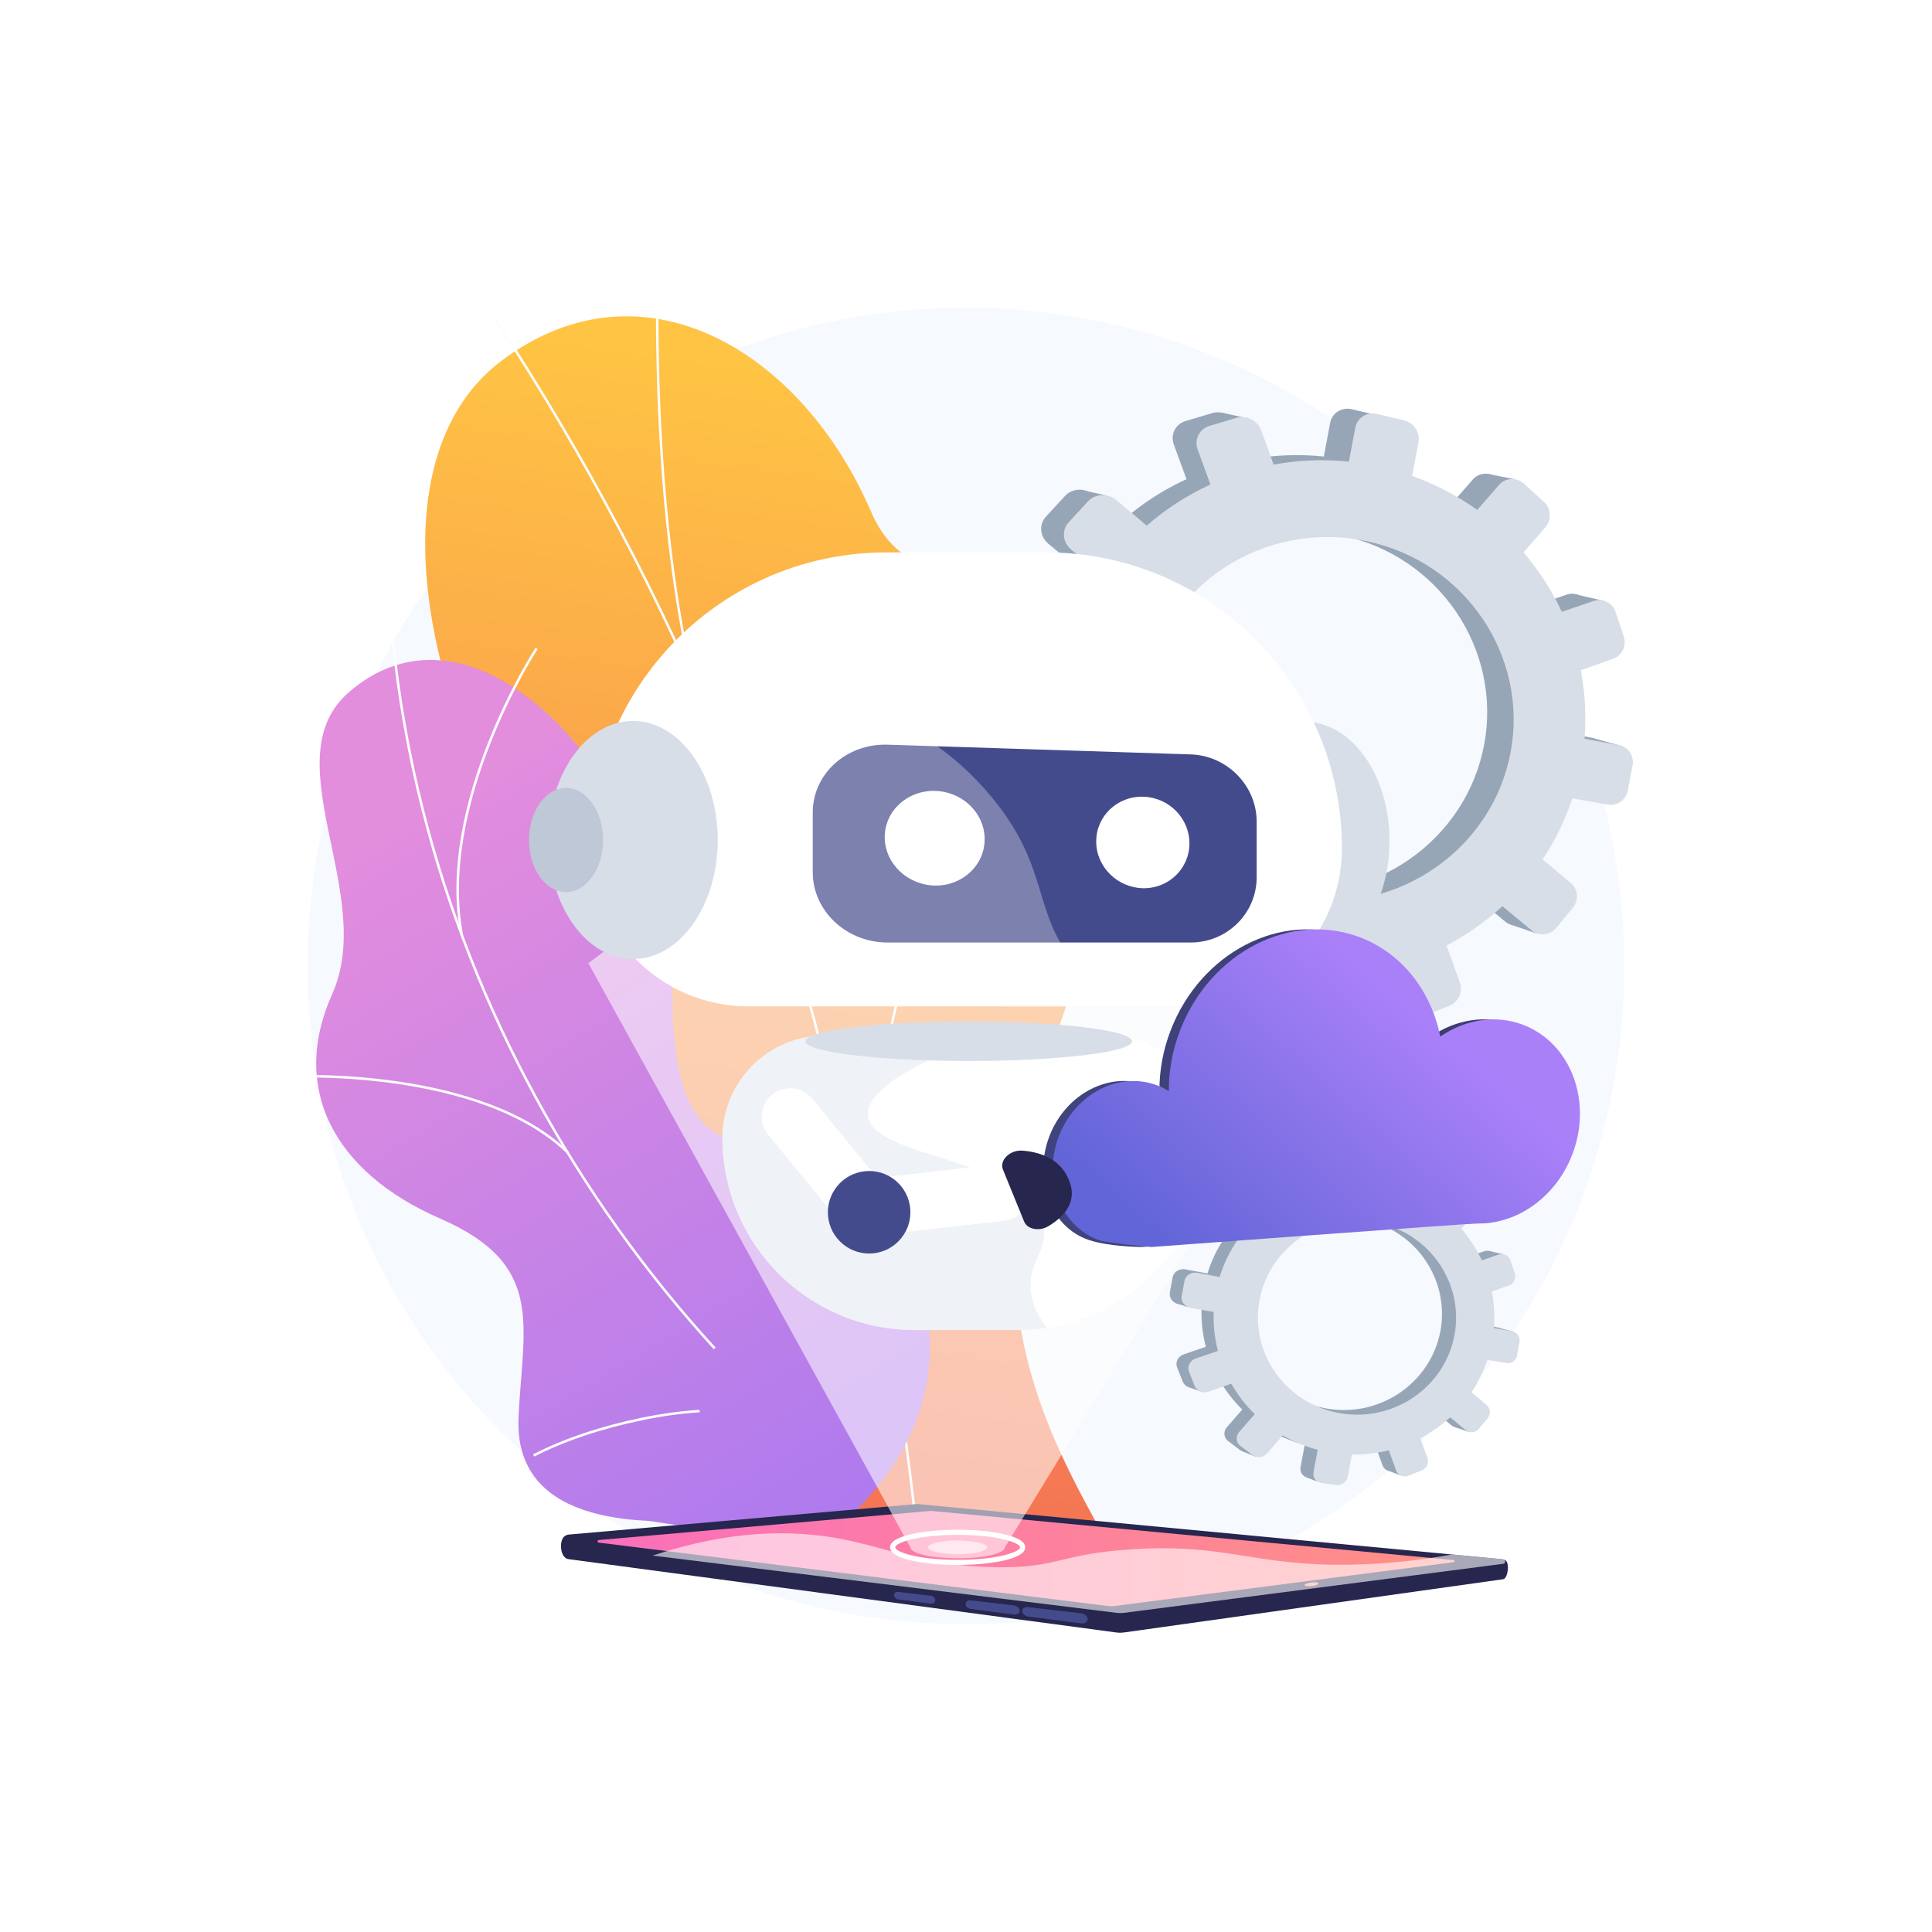 <svg width="452" height="452" viewBox="0 0 452 452" fill="none" xmlns="http://www.w3.org/2000/svg">
<g opacity="0.6" filter="url(#filter0_f)">
<circle cx="226" cy="226" r="154" fill="#F0F5FB"/>
</g>
<g clip-path="url(#clip0)">
<path d="M174.403 344.927C172.052 350.499 167.666 358.242 162.998 367.171H262.485C247.283 339.072 227.413 310.137 242.897 255.285C250.165 229.549 272.635 182.891 256.743 156.25C238.647 125.891 214.109 143.682 203.756 119.652C187.559 82.093 150.362 59.725 117.425 84.331C84.93 108.598 96.255 178.471 153.832 248.368C189.458 303.197 186.689 315.8 174.403 344.927Z" fill="url(#paint0_linear)"/>
<g style="mix-blend-mode:soft-light">
<g style="mix-blend-mode:soft-light">
<g style="mix-blend-mode:soft-light">
<path d="M214.424 361.406C213.283 348.51 211.542 336.393 209.7 323.576L209.089 319.304C207.823 313.189 206.738 307.119 205.687 301.253C203.325 288.006 201.098 275.494 196.905 262.473C196.758 261.693 196.645 260.936 196.521 260.134C196.091 257.274 195.65 254.313 193.571 251.724L193.514 251.611C176.605 181.987 145.037 114.679 99.701 51.575L100.165 51.236C145.534 114.385 177.125 181.738 194.068 251.419C196.204 254.121 196.667 257.274 197.086 260.055C197.21 260.846 197.323 261.592 197.47 262.326C201.652 275.347 203.89 287.882 206.264 301.151C207.303 307.017 208.388 313.076 209.654 319.202L210.276 323.497C212.118 336.326 213.848 348.442 215.001 361.35L214.424 361.406Z" fill="#FCFDFE"/>
</g>
<g style="mix-blend-mode:soft-light">
<path d="M204.704 298.902C199.245 265.604 211.113 223.388 222.031 193.843C233.854 161.845 247.135 137.397 247.27 137.16L247.779 137.431C247.643 137.68 234.374 162.094 222.574 194.058C211.678 223.535 199.833 265.638 205.281 298.8L204.704 298.902Z" fill="#FCFDFE"/>
</g>
<g style="mix-blend-mode:soft-light">
<path d="M161.278 157.042C153.513 122.037 153.468 83.495 153.457 70.835C153.457 68.405 153.457 66.812 153.4 66.507L153.966 66.405C154.033 66.744 154.033 68.01 154.033 70.835C154.045 83.483 154.09 121.969 161.832 156.917L161.278 157.042Z" fill="#FCFDFE"/>
</g>
<g style="mix-blend-mode:soft-light">
<path d="M182.201 211.792C165.846 183.038 99.487 165.044 98.82 164.863L98.967 164.298C99.645 164.479 166.23 182.54 182.698 211.509L182.201 211.792Z" fill="#FCFDFE"/>
</g>
</g>
</g>
<path d="M157.302 233.877C157.845 279.574 179.885 264.519 200.208 269.029C223.672 302.971 225.888 334.472 190.86 361.666L151.821 355.823C137.342 355.156 120.354 350.725 121.315 331.443C122.388 309.628 127.554 295.783 102.936 285.068C78.319 274.353 67.74 254.821 77.709 232.589C88.198 209.192 63.603 177.658 81.574 161.992C112.917 134.673 156.749 186.282 157.302 233.877Z" fill="url(#paint1_linear)"/>
<g style="mix-blend-mode:soft-light">
<g style="mix-blend-mode:soft-light">
<g style="mix-blend-mode:soft-light">
<path d="M166.987 315.664C150.676 297.805 136.588 278.035 125.031 256.788C113.378 235.358 104.505 212.764 98.639 189.616C95.294 176.412 92.936 162.977 91.586 149.423L92.174 149.367C93.516 162.891 95.869 176.296 99.215 189.469C105.059 212.572 113.92 235.121 125.551 256.505C137.077 277.717 151.139 297.45 167.427 315.268L166.987 315.664Z" fill="#FCFDFE"/>
</g>
<g style="mix-blend-mode:soft-light">
<path d="M124.986 340.767L124.715 340.247C131.96 336.551 140.516 333.669 150.135 331.68C154.597 330.753 159.117 330.134 163.664 329.826L163.698 330.414C159.177 330.717 154.682 331.336 150.248 332.268C140.686 334.234 132.186 337.105 124.986 340.767Z" fill="#FCFDFE"/>
</g>
<g style="mix-blend-mode:soft-light">
<path d="M132.627 269.831C112.475 250.334 69.569 252.109 69.14 252.131L69.117 251.544C69.547 251.521 112.701 249.724 133.034 269.402L132.627 269.831Z" fill="#FCFDFE"/>
</g>
<g style="mix-blend-mode:soft-light">
<path d="M107.774 218.947C101.749 187.842 125.056 151.899 125.293 151.537L125.779 151.865C125.553 152.227 102.371 187.966 108.361 218.834L107.774 218.947Z" fill="#FCFDFE"/>
</g>
</g>
</g>
<path d="M351.935 364.956L214.799 355.484H214.313L132.639 359.191C130.684 359.361 130.774 364.481 132.99 364.763L261.31 381.944C261.836 382.008 262.367 382.004 262.892 381.932L351.687 369.465C352.862 369.251 353.303 365.057 351.935 364.956Z" fill="url(#paint2_linear)"/>
<path d="M351.665 364.809L214.8 351.89H214.314L133.036 359.022C131.544 359.157 131.51 361.327 132.991 361.508L261.311 377.344C261.836 377.411 262.368 377.411 262.893 377.344L351.688 365.86C352.31 365.781 352.298 364.865 351.665 364.809Z" fill="url(#paint3_linear)"/>
<path d="M259.953 375.795L260.53 375.761L340.101 365.476C340.156 365.464 340.206 365.433 340.242 365.389C340.277 365.344 340.297 365.289 340.297 365.233C340.297 365.176 340.277 365.121 340.242 365.077C340.206 365.032 340.156 365.002 340.101 364.99L217.896 353.483H217.737L140.053 360.299C139.984 360.311 139.92 360.347 139.874 360.401C139.828 360.455 139.802 360.523 139.801 360.594C139.799 360.665 139.823 360.734 139.867 360.789C139.911 360.845 139.973 360.883 140.042 360.898L259.411 375.761L259.953 375.795Z" fill="url(#paint4_linear)"/>
<path d="M305.232 370.845C305.254 371.082 306 371.195 306.904 371.082C307.809 370.969 308.498 370.698 308.464 370.46C308.43 370.223 307.696 370.11 306.791 370.223C305.887 370.336 305.198 370.607 305.232 370.845Z" fill="url(#paint5_linear)"/>
<path d="M240.512 378.18L252.832 379.796C253.736 379.909 254.471 379.468 254.471 378.813C254.471 378.146 253.736 377.524 252.832 377.423L240.512 375.987C239.755 375.897 239.145 376.304 239.145 376.914C239.145 377.513 239.755 378.078 240.512 378.18Z" fill="url(#paint6_linear)"/>
<path d="M227.061 376.405L237.2 377.739C237.935 377.841 238.545 377.434 238.545 376.835C238.545 376.236 237.935 375.682 237.2 375.592L227.061 374.405C226.429 374.337 225.92 374.721 225.92 375.264C225.92 375.818 226.429 376.326 227.061 376.405Z" fill="url(#paint7_linear)"/>
<path d="M210.064 374.179L217.772 375.185C218.326 375.264 218.789 374.902 218.789 374.382C218.789 373.862 218.326 373.388 217.772 373.331L210.064 372.427C209.953 372.408 209.84 372.415 209.733 372.445C209.625 372.476 209.526 372.529 209.441 372.603C209.357 372.676 209.29 372.768 209.245 372.87C209.2 372.973 209.179 373.084 209.182 373.195C209.192 373.436 209.286 373.666 209.447 373.845C209.607 374.024 209.825 374.142 210.064 374.179Z" fill="url(#paint8_linear)"/>
<g style="mix-blend-mode:soft-light" opacity="0.6">
<path d="M195.776 359.858C207.7 361.983 215.624 366.312 232.736 366.651C247.565 366.956 247.667 363.532 264.904 362.458C287.475 361.045 293.353 366.527 316.444 366.052C324.238 365.886 332.005 365.092 339.671 363.679L351.664 364.809C352.297 364.865 352.308 365.781 351.686 365.86L262.892 377.344C262.366 377.411 261.835 377.411 261.309 377.344L152.701 363.938C171.339 357.722 185.603 358.05 195.776 359.858Z" fill="white"/>
</g>
<path d="M224.045 366.131C217.693 366.131 208.232 365.035 208.232 362.005C208.232 358.976 217.693 357.88 224.045 357.88C230.397 357.88 239.858 358.976 239.858 362.005C239.858 365.035 230.397 366.131 224.045 366.131ZM224.045 359.089C214.46 359.089 209.442 360.988 209.442 362.005C209.442 363.023 214.46 364.933 224.045 364.933C233.63 364.933 238.648 363.023 238.648 362.005C238.648 360.988 233.63 359.089 224.045 359.089Z" fill="white"/>
<g style="mix-blend-mode:soft-light" opacity="0.6">
<path d="M224.046 363.61C227.866 363.61 230.963 362.892 230.963 362.005C230.963 361.119 227.866 360.4 224.046 360.4C220.226 360.4 217.129 361.119 217.129 362.005C217.129 362.892 220.226 363.61 224.046 363.61Z" fill="white"/>
</g>
<path opacity="0.56" d="M321.622 220.54L239.846 354.252L239.1 355.473L238.105 357.1L236.365 359.949L235.099 362.006C235.099 363.385 230.453 364.504 224.61 364.571H224.045C217.93 364.571 212.991 363.43 212.991 362.006L211.826 359.903L209.509 355.71L208.718 354.275L207.735 352.466L202.863 343.639L194.477 328.436L185.039 311.301L184.09 309.583L173.657 290.651L167.022 278.614L137.646 225.344C144.451 220.133 160.309 208.865 183.434 201.111C186.87 199.958 190.464 198.892 194.217 197.912L196.839 197.257L198.851 196.793L200.445 196.443H200.456C208.956 194.616 217.596 193.516 226.283 193.154C227.39 193.109 228.509 193.063 229.64 193.041C245.378 192.712 261.076 194.774 276.196 199.156L277.529 199.551L277.914 199.664C279.327 200.094 280.728 200.535 282.084 200.987C285.814 202.23 289.326 203.533 292.619 204.897C306.51 210.617 316.456 216.991 321.622 220.54Z" fill="white"/>
<path d="M372.417 172.594L364.381 171.102C364.817 165.789 364.52 160.442 363.499 155.21L371.038 152.543C373.095 151.808 374.192 149.502 373.48 147.377L371.592 141.703C370.88 139.567 368.619 138.403 366.54 139.115L359.114 141.669C356.799 136.686 353.814 132.043 350.241 127.869L355.35 121.957C356.808 120.273 356.627 117.64 354.92 116.091L350.388 111.932C348.67 110.361 346.07 110.463 344.578 112.169L339.481 118.001C334.843 114.685 329.764 112.033 324.392 110.123L325.85 102.336C326.279 100.041 324.753 97.736 322.436 97.193L316.242 95.735C313.891 95.181 311.631 96.617 311.19 98.934L309.721 106.8C303.889 106.2 298.002 106.432 292.235 107.49L289.398 99.589C288.562 97.272 285.985 95.95 283.645 96.639L277.372 98.504C274.999 99.205 273.767 101.68 274.626 104.02L277.587 112.101C272.223 114.559 267.24 117.775 262.792 121.652L255.795 115.752C253.817 114.079 250.845 114.192 249.172 116.023L244.696 120.884C243.012 122.715 243.272 125.563 245.284 127.224L252.54 133.226C249.267 138.049 246.73 143.333 245.013 148.903L235.303 147.095C232.681 146.609 230.183 148.191 229.731 150.632L228.511 157.12C228.058 159.562 229.81 161.913 232.433 162.365L242.424 164.117C242.209 169.832 242.833 175.548 244.278 181.082L234.546 184.428C232.06 185.275 230.782 187.841 231.698 190.147L234.105 196.25C235.01 198.545 237.745 199.686 240.209 198.816L250.076 195.324C252.848 200.204 256.287 204.674 260.294 208.604L253.535 216.347C251.885 218.234 252.133 220.981 254.1 222.461L259.288 226.395C261.221 227.853 264.103 227.525 265.73 225.637L272.456 217.85C277.227 220.618 282.353 222.724 287.692 224.112L285.861 233.866C285.431 236.183 287.025 238.308 289.41 238.613L295.739 239.416C298.102 239.709 300.362 238.093 300.792 235.799L302.6 226.157C308.004 226.248 313.396 225.628 318.639 224.315L321.871 233.142C322.64 235.256 325.036 236.262 327.206 235.392L332.959 233.097C335.107 232.238 336.237 229.842 335.48 227.751L332.36 219.082C337.058 216.615 341.416 213.549 345.324 209.961L352.174 215.635C353.858 217.025 356.39 216.72 357.837 214.979L361.657 210.334C363.092 208.593 362.911 206.05 361.25 204.66L354.649 199.087C357.572 194.703 359.894 189.948 361.555 184.948L369.829 186.394C371.965 186.767 374.022 185.298 374.429 183.105L375.525 177.273C375.932 175.092 374.553 172.989 372.417 172.594ZM298.339 208.344C274.388 204.761 257.954 182.563 262.396 158.883C266.838 135.204 290.269 120.228 313.937 125.269C336.813 130.141 351.405 152 347.223 174.244C343.041 196.488 321.476 211.803 298.339 208.344Z" fill="#97A6B7"/>
<path d="M291.546 97.803L285.861 96.538L282.922 101.296L291.546 97.803Z" fill="#97A6B7"/>
<path d="M347.867 110.835L354.457 112.135L353.541 117.007L347.867 110.835Z" fill="#97A6B7"/>
<path d="M368.607 139.047L375.14 140.551L372.801 143.919L368.607 139.047Z" fill="#97A6B7"/>
<path d="M372.971 172.774L379.526 174.549L376.746 177.363L372.971 172.774Z" fill="#97A6B7"/>
<path d="M353.361 216.301L359.634 218.426L361.409 213.306L353.361 216.301Z" fill="#97A6B7"/>
<path d="M324.221 235.414L329.816 237.562L331.081 233.369L324.221 235.414Z" fill="#97A6B7"/>
<path d="M293.343 240.252L288.324 238.353L294.043 232.543L293.343 240.252Z" fill="#97A6B7"/>
<path d="M266.228 229.368L260.418 226.983L266.148 222.202L266.228 229.368Z" fill="#97A6B7"/>
<path d="M252.574 114.543L258.847 115.922L255.49 120.059L252.574 114.543Z" fill="#97A6B7"/>
<path d="M230.703 161.732L236.332 163.676L236.762 158.85L230.703 161.732Z" fill="#97A6B7"/>
<path d="M236.625 198.737L242.107 200.726L243.282 197.064L236.625 198.737Z" fill="#97A6B7"/>
<path d="M378.813 174.334L370.709 172.831C371.146 167.473 370.849 162.081 369.828 156.804L377.423 154.114C379.503 153.379 380.599 151.051 379.887 148.915L377.977 143.195C377.254 141.036 374.982 139.861 372.891 140.584L365.397 143.15C363.064 138.128 360.052 133.45 356.445 129.248L361.599 123.291C363.069 121.584 362.888 118.928 361.17 117.369L356.592 113.187C354.863 111.604 352.241 111.706 350.749 113.413L345.606 119.301C340.927 115.952 335.802 113.273 330.381 111.344L331.862 103.5C332.291 101.183 330.754 98.866 328.414 98.312L322.164 96.843C319.802 96.289 317.519 97.736 317.078 100.075L315.586 108.01C309.709 107.398 303.776 107.63 297.965 108.699L295.094 100.731C294.258 98.391 291.658 97.058 289.296 97.758L282.977 99.635C280.581 100.347 279.338 102.833 280.208 105.195L283.192 113.356C277.784 115.825 272.762 119.065 268.284 122.975L261.231 117.029C259.23 115.345 256.235 115.458 254.54 117.301L250.03 122.195C248.335 124.048 248.594 126.919 250.629 128.592L257.942 134.639C254.645 139.506 252.089 144.835 250.358 150.452L240.558 148.632C237.925 148.135 235.404 149.728 234.941 152.192L233.72 158.737C233.257 161.189 235.031 163.563 237.665 164.026L247.747 165.79C247.524 171.551 248.152 177.313 249.612 182.891L239.801 186.259C237.292 187.118 236.003 189.706 236.919 192.023L239.36 198.183C240.276 200.489 243.022 201.642 245.509 200.76L255.455 197.245C258.251 202.168 261.721 206.676 265.763 210.639L258.948 218.449C257.275 220.348 257.535 223.106 259.513 224.609L264.746 228.565C266.701 230.046 269.606 229.707 271.245 227.819L278.027 219.964C282.839 222.748 288.006 224.87 293.387 226.271L291.545 236.104C291.104 238.444 292.709 240.591 295.128 240.896L301.503 241.699C303.888 242.004 306.159 240.365 306.6 238.059L308.42 228.339C313.87 228.427 319.307 227.8 324.594 226.474L327.849 235.381C328.629 237.505 331.037 238.523 333.229 237.641L339.028 235.324C341.198 234.465 342.328 232.058 341.571 229.944L338.429 221.196C343.167 218.717 347.56 215.627 351.495 212.006L358.401 217.726C360.096 219.127 362.65 218.822 364.109 217.059L367.963 212.379C369.41 210.628 369.229 208.073 367.556 206.66L360.899 201.043C363.847 196.625 366.188 191.831 367.861 186.79L376.202 188.248C378.35 188.621 380.43 187.14 380.837 184.936L381.944 179.059C382.362 176.844 380.961 174.73 378.813 174.334ZM304.125 210.379C279.982 206.762 263.401 184.383 267.888 160.511C272.375 136.64 295.976 121.539 319.847 126.625C342.905 131.531 357.621 153.583 353.416 176.007C349.212 198.432 327.454 213.86 304.125 210.379Z" fill="#D8DEE8"/>
<path d="M350.419 310.567L346.136 309.764C346.36 306.934 346.2 304.086 345.661 301.299L349.685 299.874C350.781 299.49 351.357 298.258 350.984 297.117L349.978 294.099C349.594 292.957 348.385 292.336 347.277 292.72L343.321 294.076C342.09 291.419 340.501 288.943 338.597 286.718L341.309 283.576C341.686 283.128 341.874 282.551 341.834 281.967C341.794 281.383 341.529 280.838 341.095 280.445L338.664 278.23C337.749 277.393 336.37 277.439 335.579 278.354L332.855 281.462C330.383 279.69 327.674 278.275 324.807 277.258L325.587 273.11C325.69 272.506 325.559 271.886 325.221 271.376C324.883 270.866 324.363 270.504 323.767 270.363L320.467 269.583C319.212 269.289 318.003 270.058 317.777 271.29L316.986 275.494C313.876 275.172 310.736 275.293 307.661 275.856L306.158 271.64C305.706 270.408 304.338 269.696 303.083 270.069L299.738 271.064C299.441 271.148 299.164 271.294 298.927 271.491C298.689 271.689 298.495 271.934 298.358 272.21C298.221 272.487 298.143 272.79 298.129 273.098C298.116 273.407 298.167 273.715 298.28 274.003L299.851 278.32C296.993 279.626 294.339 281.339 291.973 283.406L288.243 280.264C287.18 279.371 285.598 279.428 284.705 280.4L282.32 283C281.416 283.972 281.563 285.486 282.637 286.379L286.502 289.578C284.76 292.149 283.408 294.964 282.49 297.93L277.313 296.97C275.923 296.71 274.589 297.557 274.34 298.857L273.696 302.316C273.448 303.616 274.386 304.87 275.787 305.119L281.111 306.046C281 309.092 281.335 312.138 282.105 315.088L276.906 316.874C275.584 317.326 274.906 318.694 275.392 319.926L276.68 323.181C277.155 324.401 278.613 325.012 279.924 324.548L285.191 322.683C286.669 325.288 288.502 327.673 290.639 329.77L287.033 333.896C286.152 334.902 286.287 336.36 287.339 337.151L290.096 339.242C291.136 340.033 292.674 339.852 293.533 338.846L297.127 334.698C299.67 336.169 302.4 337.291 305.242 338.032L304.27 343.232C304.033 344.464 304.892 345.605 306.158 345.764L309.537 346.193C310.792 346.351 312.001 345.492 312.227 344.26L313.199 339.118C316.078 339.169 318.951 338.842 321.744 338.146L323.462 342.847C323.88 343.978 325.158 344.509 326.311 344.046L329.374 342.825C330.526 342.361 331.125 341.084 330.73 339.977L329.057 335.354C331.562 334.037 333.887 332.404 335.974 330.494L339.625 333.511C340.518 334.246 341.874 334.088 342.643 333.161L344.677 330.686C345.446 329.759 345.344 328.403 344.463 327.657L340.936 324.684C342.499 322.353 343.739 319.821 344.621 317.156L349.04 317.925C350.171 318.128 351.267 317.337 351.493 316.173L352.069 313.065C352.126 312.792 352.127 312.512 352.075 312.238C352.022 311.965 351.916 311.705 351.763 311.473C351.61 311.241 351.412 311.042 351.181 310.886C350.951 310.731 350.692 310.622 350.419 310.567ZM310.927 329.623C298.155 327.713 289.396 315.879 291.758 303.254C294.12 290.629 306.621 282.649 319.235 285.339C331.431 287.927 339.207 299.592 336.98 311.448C334.754 323.305 323.259 331.466 310.927 329.623Z" fill="#97A6B7"/>
<path d="M307.299 270.69L304.27 270.012L302.699 272.555L307.299 270.69Z" fill="#97A6B7"/>
<path d="M337.33 277.642L340.834 278.332L340.348 280.931L337.33 277.642Z" fill="#97A6B7"/>
<path d="M348.385 292.674L351.866 293.477L350.623 295.285L348.385 292.674Z" fill="#97A6B7"/>
<path d="M350.713 310.657L354.205 311.607L352.725 313.11L350.713 310.657Z" fill="#97A6B7"/>
<path d="M340.258 333.862L343.603 335.003L344.553 332.279L340.258 333.862Z" fill="#97A6B7"/>
<path d="M324.717 344.057L327.701 345.198L328.379 342.972L324.717 344.057Z" fill="#97A6B7"/>
<path d="M308.261 346.634L305.582 345.628L308.634 342.531L308.261 346.634Z" fill="#97A6B7"/>
<path d="M293.804 340.835L290.707 339.558L293.759 337.015L293.804 340.835Z" fill="#97A6B7"/>
<path d="M286.525 279.608L289.871 280.354L288.074 282.558L286.525 279.608Z" fill="#97A6B7"/>
<path d="M274.859 304.769L277.866 305.808L278.092 303.231L274.859 304.769Z" fill="#97A6B7"/>
<path d="M278.025 324.503L280.941 325.566L281.563 323.61L278.025 324.503Z" fill="#97A6B7"/>
<path d="M353.821 311.494L349.504 310.691C349.739 307.835 349.579 304.959 349.029 302.146L353.087 300.711C354.194 300.327 354.782 299.083 354.398 297.942L353.381 294.89C353.296 294.619 353.158 294.368 352.975 294.151C352.793 293.934 352.568 293.755 352.316 293.626C352.063 293.497 351.788 293.419 351.505 293.397C351.222 293.375 350.937 293.41 350.668 293.5L346.678 294.867C345.43 292.192 343.826 289.698 341.908 287.453L344.644 284.277C345.435 283.373 345.333 281.96 344.418 281.123L341.976 278.885C341.764 278.686 341.514 278.531 341.242 278.43C340.969 278.329 340.678 278.283 340.388 278.296C340.097 278.309 339.812 278.379 339.549 278.504C339.286 278.628 339.051 278.804 338.857 279.021L336.121 282.152C333.627 280.368 330.895 278.942 328.006 277.913L328.797 273.731C328.9 273.122 328.766 272.497 328.424 271.982C328.082 271.468 327.556 271.103 326.955 270.962L323.62 270.182C322.366 269.888 321.145 270.657 320.919 271.9L320.117 276.128C316.984 275.803 313.821 275.928 310.724 276.501L309.198 272.251C308.975 271.646 308.532 271.148 307.959 270.855C307.385 270.562 306.722 270.495 306.101 270.668L302.733 271.674C302.433 271.759 302.154 271.905 301.914 272.104C301.673 272.302 301.477 272.549 301.338 272.828C301.199 273.106 301.119 273.411 301.104 273.722C301.089 274.034 301.14 274.345 301.252 274.636L302.846 278.976C299.965 280.297 297.289 282.025 294.9 284.107L291.136 280.942C290.074 280.038 288.469 280.106 287.576 281.078L285.168 283.7C284.264 284.684 284.4 286.21 285.485 287.102L289.384 290.335C287.627 292.926 286.263 295.764 285.338 298.756L280.116 297.784C278.715 297.524 277.37 298.371 277.121 299.682L276.465 303.175C276.217 304.486 277.166 305.752 278.579 306.001L283.948 306.939C283.837 310.008 284.172 313.076 284.942 316.049L279.709 317.846C278.376 318.309 277.686 319.688 278.183 320.92L279.472 324.209C279.958 325.441 281.427 326.052 282.75 325.588L288.062 323.712C289.551 326.338 291.4 328.742 293.555 330.855L289.916 335.015C289.034 336.021 289.17 337.502 290.221 338.293L293.013 340.406C294.052 341.198 295.601 341.017 296.471 340.011L300.088 335.817C302.659 337.298 305.414 338.43 308.283 339.186L307.299 344.43C307.062 345.673 307.921 346.815 309.209 346.973L312.612 347.414C313.877 347.572 315.098 346.702 315.324 345.47L316.296 340.282C319.201 340.329 322.1 339.998 324.92 339.299L326.65 344.046C327.068 345.176 328.356 345.719 329.52 345.244L332.617 344.012C333.77 343.548 334.381 342.271 333.974 341.141L332.301 336.484C334.824 335.156 337.164 333.507 339.263 331.579L342.948 334.619C343.852 335.377 345.209 335.218 345.989 334.269L348.046 331.782C348.814 330.844 348.713 329.477 347.831 328.731L344.271 325.735C345.843 323.38 347.093 320.826 347.989 318.14L352.431 318.908C352.993 319 353.568 318.866 354.032 318.536C354.495 318.206 354.81 317.706 354.907 317.145L355.494 314.014C355.552 313.739 355.554 313.455 355.501 313.178C355.448 312.902 355.34 312.639 355.185 312.404C355.029 312.17 354.829 311.969 354.594 311.812C354.36 311.656 354.098 311.548 353.821 311.494ZM314.002 330.709C301.128 328.787 292.301 316.851 294.685 304.124C297.07 291.398 309.662 283.35 322.388 286.063C334.686 288.674 342.53 300.428 340.281 312.387C338.031 324.345 326.446 332.573 314.002 330.709Z" fill="#D8DEE8"/>
<path d="M305.265 224.564C316.208 224.564 325.079 212.095 325.079 196.714C325.079 181.333 316.208 168.864 305.265 168.864C294.322 168.864 285.451 181.333 285.451 196.714C285.451 212.095 294.322 224.564 305.265 224.564Z" fill="#D8DEE8"/>
<path d="M244.693 129.236H207.383C169.146 129.236 138.131 160.24 138.131 198.488C138.131 218.89 154.678 235.437 175.091 235.437H276.985C297.398 235.437 313.945 218.89 313.945 198.488C313.945 160.24 282.93 129.236 244.693 129.236Z" fill="white"/>
<path d="M238.137 311.165H213.938C189.129 311.165 169.01 291.046 169.01 266.237C169.01 252.99 179.747 242.264 192.983 242.264H259.093C272.328 242.264 283.066 252.99 283.066 266.237C283.066 291.046 262.947 311.165 238.137 311.165Z" fill="white"/>
<path d="M278.545 220.506H207.643C198.036 220.506 190.146 213.137 190.146 204.049V190.113C190.146 181.037 198.036 173.916 207.643 174.221L278.545 176.493C287.124 176.764 294.007 183.829 294.007 192.272V205.214C294.007 213.657 287.124 220.506 278.545 220.506Z" fill="url(#paint9_linear)"/>
<path d="M230.362 196.341C230.362 202.41 225.197 207.271 218.777 207.18C212.357 207.09 206.988 202.037 206.988 195.866C206.988 189.695 212.289 184.857 218.777 185.038C225.265 185.219 230.362 190.283 230.362 196.341Z" fill="white"/>
<path d="M278.275 197.324C278.275 203.179 273.449 207.881 267.459 207.802C261.468 207.723 256.461 202.829 256.461 196.872C256.461 190.916 261.412 186.225 267.459 186.395C273.505 186.564 278.275 191.458 278.275 197.324Z" fill="white"/>
<g style="mix-blend-mode:soft-light" opacity="0.3">
<path d="M251.769 225.728C241.223 213.34 245.914 203.428 232.125 186.632C213.159 163.529 191.028 166.151 185.953 150.475C184.551 146.134 184.393 140.178 188.157 131.938C159.267 140.279 138.131 166.909 138.131 198.489C138.131 218.89 154.678 235.437 175.091 235.437H263.897C258.573 232.544 254.685 229.153 251.769 225.728Z" fill="white"/>
</g>
<path d="M148.101 224.372C159.044 224.372 167.915 211.903 167.915 196.522C167.915 181.141 159.044 168.672 148.101 168.672C137.158 168.672 128.287 181.141 128.287 196.522C128.287 211.903 137.158 224.372 148.101 224.372Z" fill="#D8DEE8"/>
<path d="M132.423 208.695C137.211 208.695 141.092 203.245 141.092 196.522C141.092 189.799 137.211 184.349 132.423 184.349C127.635 184.349 123.754 189.799 123.754 196.522C123.754 203.245 127.635 208.695 132.423 208.695Z" fill="#BFC8D6"/>
<g style="mix-blend-mode:multiply" opacity="0.4">
<path d="M244.094 286.435C240.782 270.837 204.048 271.21 203.054 261.026C202.285 253.16 223.365 245.383 226.021 244.411C228.281 243.575 230.527 242.859 232.757 242.264H192.983C179.747 242.264 169.01 252.99 169.01 266.237C169.01 291.046 189.129 311.165 213.938 311.165H238.137C240.427 311.165 242.713 310.991 244.976 310.645C242.873 308.034 241.494 305.186 241.167 302.067C240.432 295.161 245.382 292.47 244.094 286.435Z" fill="#D8DEE8"/>
</g>
<path d="M226.633 248.22C247.738 248.22 264.847 246.151 264.847 243.597C264.847 241.044 247.738 238.975 226.633 238.975C205.527 238.975 188.418 241.044 188.418 243.597C188.418 246.151 205.527 248.22 226.633 248.22Z" fill="#D8DEE8"/>
<path d="M354.161 239.766C347.64 237.268 340.508 238.534 334.755 242.513C332.652 232.012 325.984 223.129 316.037 219.319C299.761 213.069 280.875 222.823 273.867 241.089C272.12 245.613 271.23 250.423 271.245 255.274C270.397 254.734 269.495 254.283 268.555 253.929C259.659 250.515 249.34 255.839 245.508 265.83C241.677 275.822 245.666 287.034 254.697 290.086C259.512 291.714 267.142 291.736 267.142 291.736C267.142 291.736 341.367 286.209 343.661 286.232C352.805 286.311 361.813 280.049 365.634 270.08C370.426 257.602 365.283 244.039 354.161 239.766Z" fill="url(#paint10_linear)"/>
<path d="M356.377 239.777C349.844 237.279 342.712 238.534 336.959 242.524C334.868 232.024 328.188 223.14 318.253 219.319C301.966 213.08 283.079 222.823 276.071 241.1C274.32 245.623 273.434 250.435 273.46 255.285C272.607 254.747 271.702 254.296 270.759 253.94C261.864 250.526 251.544 255.85 247.724 265.83C243.903 275.811 248.006 286.673 256.902 290.086C258.789 290.809 269.357 291.747 269.357 291.747C269.357 291.747 343.571 286.22 345.866 286.243C355.01 286.311 364.018 280.06 367.85 270.08C372.631 257.613 367.488 244.039 356.377 239.777Z" fill="url(#paint11_linear)"/>
<path d="M180.642 256.099C179.28 257.218 178.417 258.832 178.243 260.586C178.07 262.341 178.599 264.093 179.715 265.457L198.896 288.865L209.181 280.433L190.001 257.025C189.447 256.35 188.766 255.79 187.996 255.377C187.226 254.965 186.383 254.708 185.513 254.622C184.644 254.536 183.767 254.622 182.931 254.876C182.095 255.129 181.317 255.545 180.642 256.099Z" fill="white"/>
<path d="M240.773 278.241C240.574 276.487 239.688 274.885 238.308 273.785C236.928 272.685 235.168 272.178 233.415 272.375L203.35 275.799L204.853 289.012L234.918 285.599C236.669 285.397 238.269 284.51 239.367 283.13C240.464 281.751 240.97 279.992 240.773 278.241Z" fill="white"/>
<path d="M210.166 290.44C213.935 286.671 213.935 280.559 210.166 276.789C206.396 273.02 200.284 273.02 196.515 276.789C192.745 280.559 192.745 286.671 196.515 290.44C200.284 294.21 206.396 294.21 210.166 290.44Z" fill="url(#paint12_linear)"/>
<path d="M234.635 273.606L239.608 285.802C240.343 287.611 243.146 288.153 245.282 286.865C248.402 284.988 251.827 281.767 250.448 277.122C248.696 271.233 243.497 269.537 239.224 269.198C236.319 268.961 233.754 271.448 234.635 273.606Z" fill="url(#paint13_linear)"/>
</g>
<defs>
<filter id="filter0_f" x="0" y="0" width="452" height="452" filterUnits="userSpaceOnUse" color-interpolation-filters="sRGB">
<feFlood flood-opacity="0" result="BackgroundImageFix"/>
<feBlend mode="normal" in="SourceGraphic" in2="BackgroundImageFix" result="shape"/>
<feGaussianBlur stdDeviation="36" result="effect1_foregroundBlur"/>
</filter>
<linearGradient id="paint0_linear" x1="203.025" y1="88.966" x2="163.508" y2="367.426" gradientUnits="userSpaceOnUse">
<stop stop-color="#FFC444"/>
<stop offset="1" stop-color="#F36F56"/>
</linearGradient>
<linearGradient id="paint1_linear" x1="92.689" y1="191.958" x2="240.758" y2="435.716" gradientUnits="userSpaceOnUse">
<stop stop-color="#E38DDD"/>
<stop offset="1" stop-color="#9571F6"/>
</linearGradient>
<linearGradient id="paint2_linear" x1="242.326" y1="344.077" x2="242.118" y2="357.587" gradientUnits="userSpaceOnUse">
<stop stop-color="#444B8C"/>
<stop offset="1" stop-color="#26264F"/>
</linearGradient>
<linearGradient id="paint3_linear" x1="512543" y1="78949.2" x2="513167" y2="62623.9" gradientUnits="userSpaceOnUse">
<stop stop-color="#444B8C"/>
<stop offset="1" stop-color="#26264F"/>
</linearGradient>
<linearGradient id="paint4_linear" x1="340.318" y1="364.637" x2="139.778" y2="364.637" gradientUnits="userSpaceOnUse">
<stop stop-color="#FF9085"/>
<stop offset="1" stop-color="#FB6FBB"/>
</linearGradient>
<linearGradient id="paint5_linear" x1="-6472.79" y1="3884.83" x2="-6565.25" y2="3896.03" gradientUnits="userSpaceOnUse">
<stop stop-color="#FF9085"/>
<stop offset="1" stop-color="#FB6FBB"/>
</linearGradient>
<linearGradient id="paint6_linear" x1="35603.4" y1="12423.8" x2="35605.3" y2="12618.6" gradientUnits="userSpaceOnUse">
<stop stop-color="#444B8C"/>
<stop offset="1" stop-color="#26264F"/>
</linearGradient>
<linearGradient id="paint7_linear" x1="30990.8" y1="10894.2" x2="30992.6" y2="11064.6" gradientUnits="userSpaceOnUse">
<stop stop-color="#444B8C"/>
<stop offset="1" stop-color="#26264F"/>
</linearGradient>
<linearGradient id="paint8_linear" x1="25177.4" y1="9061.93" x2="25179" y2="9202.97" gradientUnits="userSpaceOnUse">
<stop stop-color="#444B8C"/>
<stop offset="1" stop-color="#26264F"/>
</linearGradient>
<linearGradient id="paint9_linear" x1="153347" y1="71764.1" x2="248780" y2="71764.1" gradientUnits="userSpaceOnUse">
<stop stop-color="#444B8C"/>
<stop offset="1" stop-color="#26264F"/>
</linearGradient>
<linearGradient id="paint10_linear" x1="244.063" y1="254.583" x2="367.427" y2="254.583" gradientUnits="userSpaceOnUse">
<stop stop-color="#40447E"/>
<stop offset="1" stop-color="#3C3B6B"/>
</linearGradient>
<linearGradient id="paint11_linear" x1="333.85" y1="238.79" x2="280.391" y2="299.146" gradientUnits="userSpaceOnUse">
<stop stop-color="#AA80F9"/>
<stop offset="1" stop-color="#6165D7"/>
</linearGradient>
<linearGradient id="paint12_linear" x1="32263.3" y1="43158.5" x2="28582.2" y2="47808.3" gradientUnits="userSpaceOnUse">
<stop stop-color="#444B8C"/>
<stop offset="1" stop-color="#26264F"/>
</linearGradient>
<linearGradient id="paint13_linear" x1="35070.3" y1="80119.7" x2="30803.6" y2="77349.4" gradientUnits="userSpaceOnUse">
<stop stop-color="#444B8C"/>
<stop offset="1" stop-color="#26264F"/>
</linearGradient>
<clipPath id="clip0">
<rect width="308" height="308" fill="white" transform="translate(74 74)"/>
</clipPath>
</defs>
</svg>
